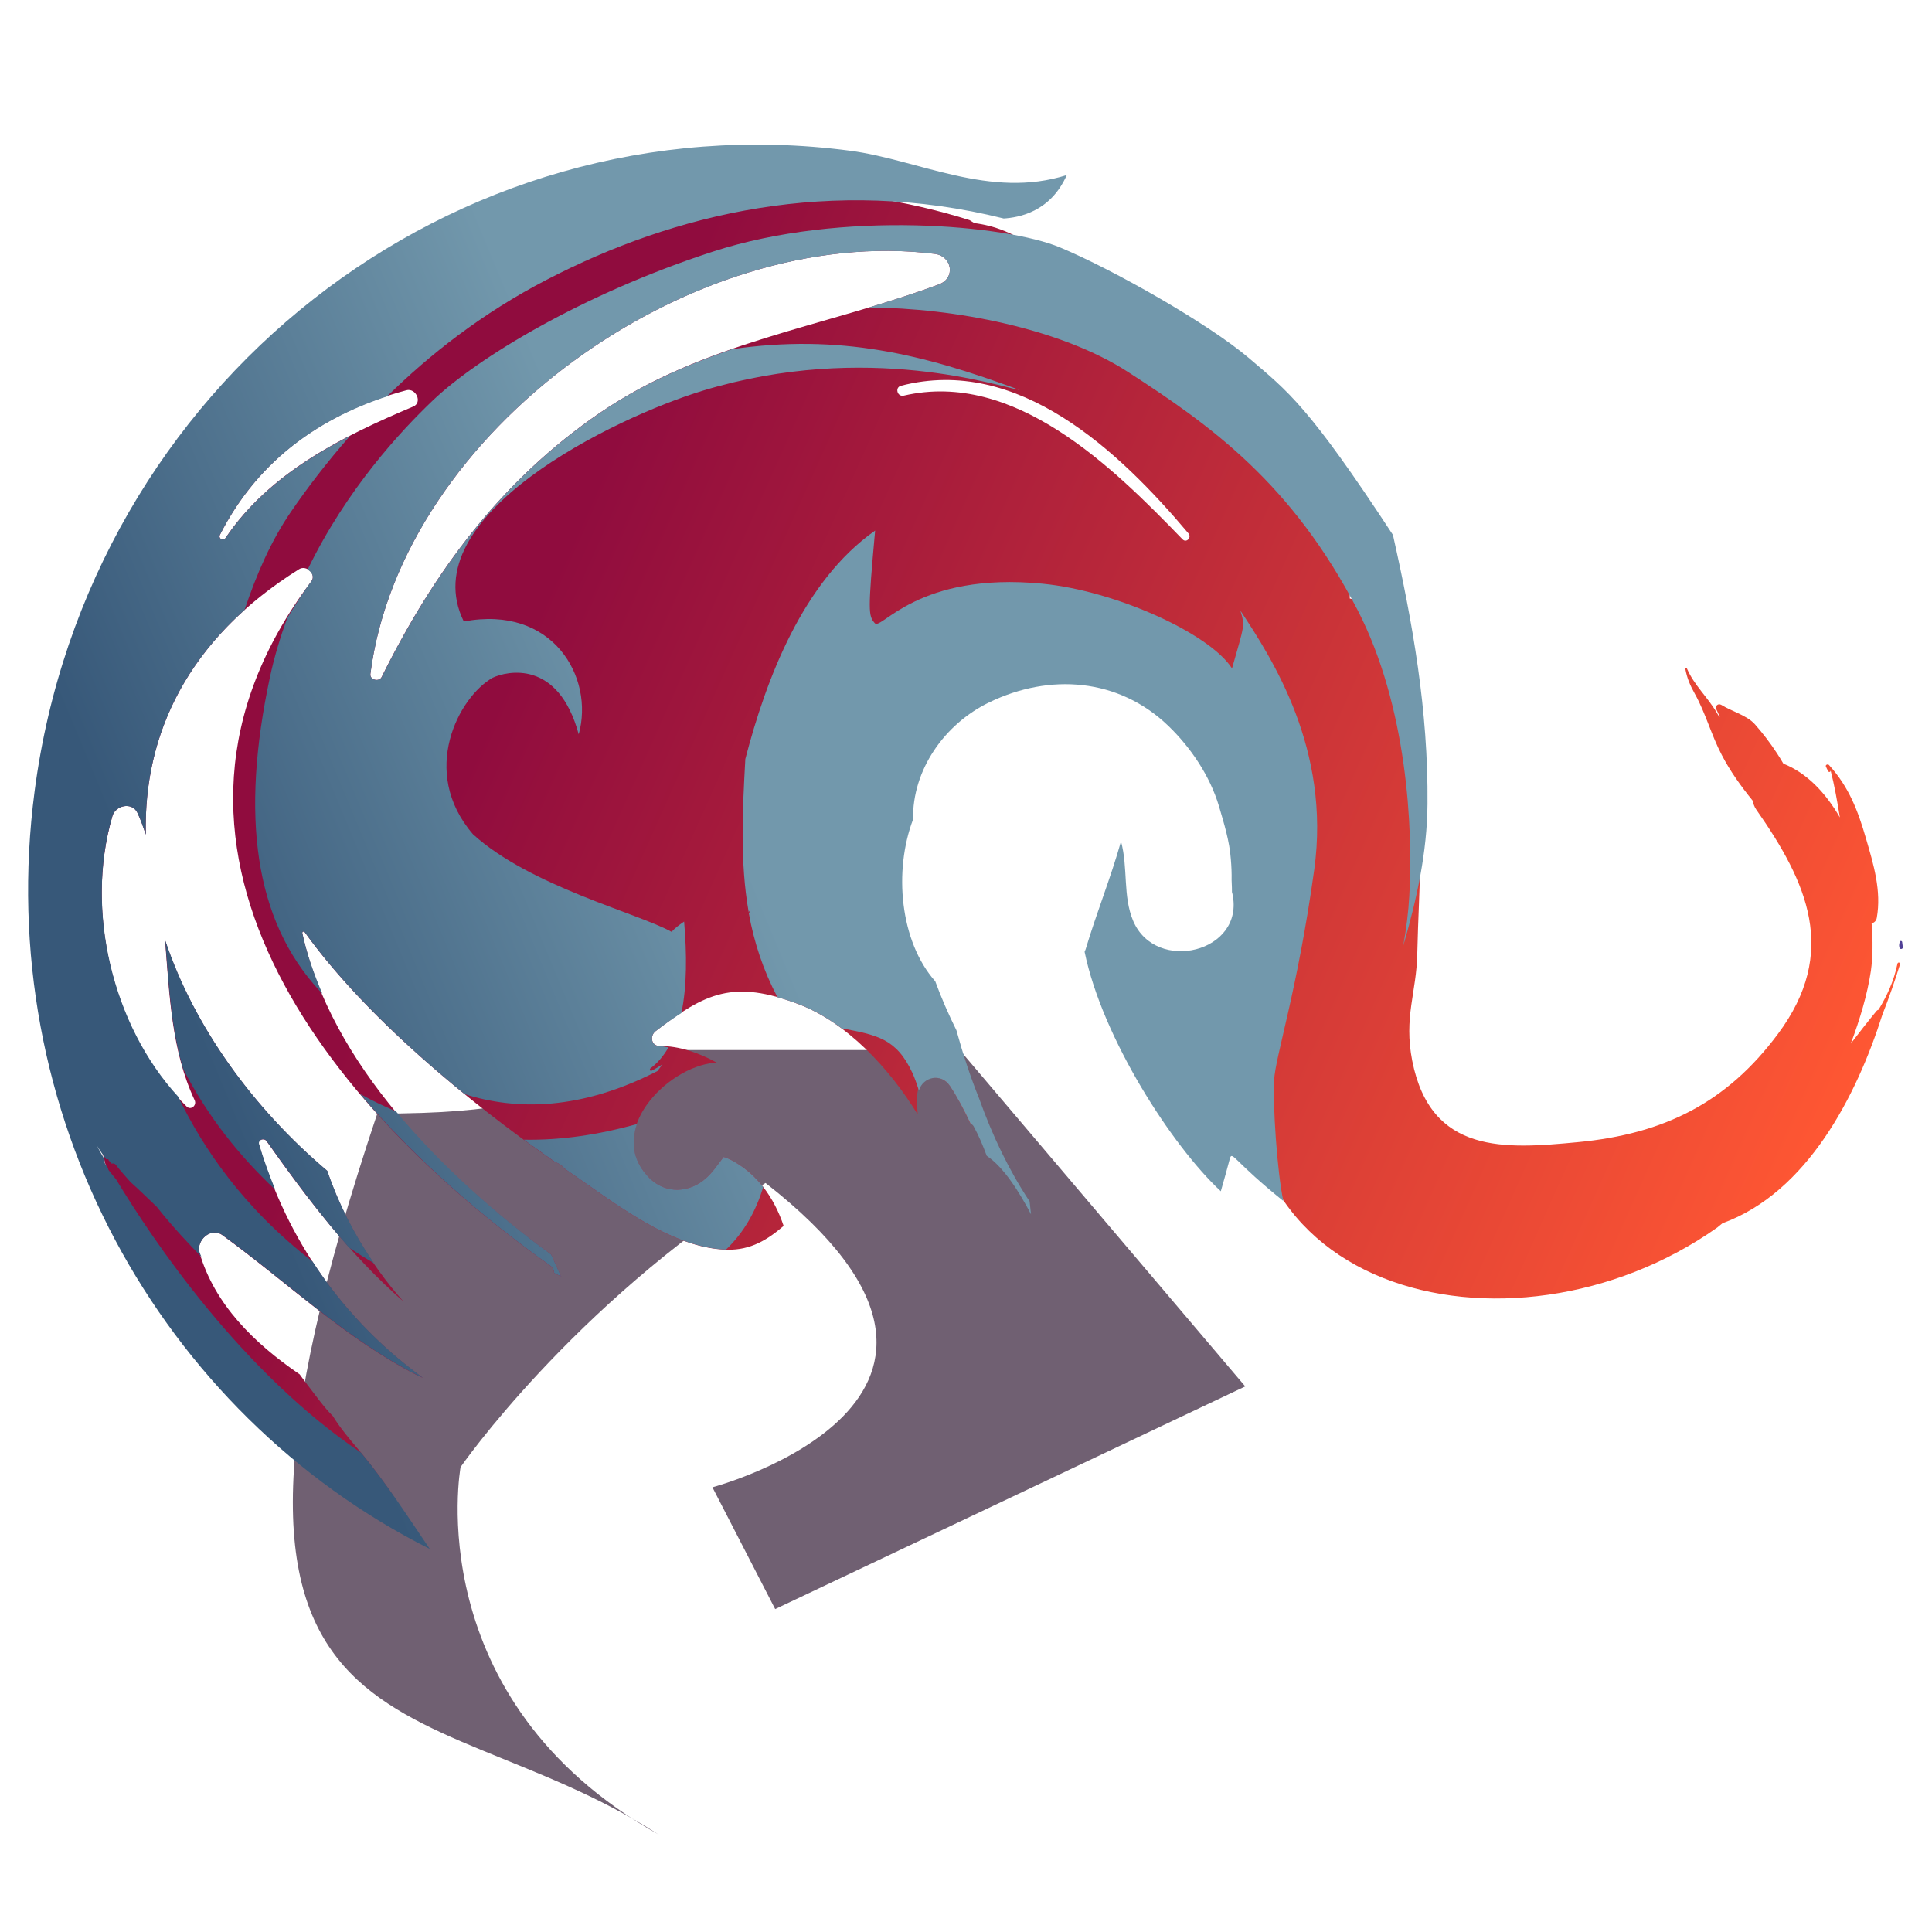 <?xml version="1.0" encoding="utf-8"?>
<!-- Generator: Adobe Illustrator 16.0.0, SVG Export Plug-In . SVG Version: 6.00 Build 0)  -->
<!DOCTYPE svg PUBLIC "-//W3C//DTD SVG 1.1//EN" "http://www.w3.org/Graphics/SVG/1.1/DTD/svg11.dtd">
<svg version="1.1" xmlns="http://www.w3.org/2000/svg" xmlns:xlink="http://www.w3.org/1999/xlink" x="0px" y="0px" width="56px"
	 height="56px" viewBox="0 0 56 56" enable-background="new 0 0 56 56" xml:space="preserve">
<g id="Layer_1" display="none">
	<circle display="inline" fill="#A67BBF" cx="28" cy="28" r="28"/>
	<path display="inline" fill="#785F8E" d="M26.569,55.963l14.696-14.697l-8.531-8.834L14.161,15.334L0.039,29.457
		c0.346,6.672,3.065,13.245,8.162,18.342C13.305,52.902,19.888,55.623,26.569,55.963z"/>
	<circle display="inline" fill="#A67BBF" cx="28" cy="28" r="18.761"/>
	<path display="inline" fill="#8B6EA0" d="M14.734,41.266c3.662,3.664,8.464,5.495,13.266,5.495V9.239
		c-4.801,0-9.604,1.832-13.266,5.495C7.407,22.061,7.407,33.939,14.734,41.266z"/>
	<circle display="inline" fill="#E6F3FF" cx="28" cy="28" r="14.592"/>
	<path display="inline" fill="#CFDBE6" d="M17.682,38.318c2.85,2.849,6.584,4.273,10.318,4.273V13.408
		c-3.734,0-7.469,1.425-10.318,4.274C11.983,23.38,11.983,32.619,17.682,38.318z"/>
	<path display="inline" fill="#324A5E" d="M32.113,33.892l-4.824-4.823c-0.212-0.213-0.331-0.5-0.331-0.8V18.62
		c0-0.625,0.507-1.131,1.131-1.131s1.131,0.506,1.131,1.131v9.179l4.492,4.493c0.442,0.442,0.442,1.158,0,1.6
		c-0.221,0.222-0.51,0.331-0.799,0.331C32.624,34.223,32.334,34.113,32.113,33.892z"/>
	<path display="inline" fill="#2B3B4E" d="M26.958,18.62v9.648c0,0.3,0.119,0.587,0.331,0.8L28,29.778V17.493
		C27.417,17.539,26.958,18.025,26.958,18.62z"/>
</g>
<g id="Layer_2">
	<g id="Layer_15">
		<path fill="#706072" d="M14.926,30.435c0.168,0,12.893,0,12.893,0l8.275,9.751L22.469,46.64L20.65,43.11
			c0,0,9.587-2.547,1.538-8.821c-5.628,3.595-8.838,8.235-8.838,8.235s-1.239,6.729,5.742,10.652
			c-6.981-4.51-14.631-1.554-8.157-20.897c7.544,0,4.33-1.845,4.33-1.845"/>
	</g>
	<g id="Layer_2_1_">
		<g>
			<path fill="#504096" d="M55.152,27.441c-0.004-0.044-0.01-0.088-0.016-0.131c-0.002-0.045-0.066-0.047-0.074-0.006
				c-0.016,0.098-0.021,0.083-0.006,0.161C55.07,27.537,55.175,27.51,55.152,27.441z"/>

				<linearGradient id="SVGID_1_" gradientUnits="userSpaceOnUse" x1="407.739" y1="-195.568" x2="459.211" y2="-195.568" gradientTransform="matrix(0.913 0.408 0.408 -0.913 -288.721 -327.471)">
				<stop  offset="0.212" style="stop-color:#900C3E"/>
				<stop  offset="1" style="stop-color:#FF5733"/>
			</linearGradient>
			<path fill="url(#SVGID_1_)" d="M54.999,27.933c-0.108,0.521-0.311,0.942-0.548,1.334c-0.021,0.006-0.037,0.013-0.055,0.032
				c-0.258,0.313-0.505,0.629-0.749,0.949c0.265-0.706,0.479-1.418,0.582-2.106c0.056-0.406,0.062-0.878,0.021-1.375
				c0.071-0.021,0.132-0.07,0.149-0.159c0.142-0.783-0.095-1.562-0.313-2.307c-0.233-0.806-0.495-1.491-1.069-2.124
				c-0.036-0.042-0.121-0.006-0.089,0.049c0.02,0.042,0.038,0.084,0.063,0.127c0.021,0.043,0.081,0.021,0.069-0.027
				c0.112,0.432,0.193,0.896,0.27,1.368c-0.412-0.711-0.953-1.288-1.638-1.559c-0.056-0.098-0.114-0.192-0.184-0.299
				c-0.193-0.295-0.406-0.575-0.639-0.84c-0.231-0.262-0.68-0.379-0.973-0.563c-0.097-0.06-0.198,0.034-0.143,0.136
				c0.034,0.067,0.064,0.139,0.095,0.213l-0.019-0.01c-0.019-0.037-0.042-0.069-0.063-0.106c-0.261-0.45-0.662-0.807-0.867-1.284
				c-0.008-0.027-0.052-0.019-0.048,0.012c0.052,0.275,0.139,0.471,0.274,0.715c0.315,0.564,0.479,1.2,0.781,1.773
				c0.237,0.459,0.557,0.909,0.901,1.331c0.011,0.082,0.041,0.168,0.099,0.253c1.479,2.111,2.395,4.132,0.628,6.504
				c-1.48,1.988-3.29,2.898-5.801,3.136c-2.109,0.2-4.259,0.363-4.798-2.356c-0.25-1.273,0.124-1.973,0.146-3.113
				c0.043-1.928,0.223-3.882-0.041-5.802c-0.02-0.113-0.16-0.123-0.206-0.035c-0.105-0.164-0.188-0.324-0.271-0.479
				c0.201-0.974-0.189-2.375-0.533-3.234c-0.169-0.416-0.521-0.659-0.906-0.739c0.01-0.45-0.138-0.894-0.367-1.309
				c0.023-0.123,0.037-0.254,0.02-0.403c-0.058-0.522-0.354-1.011-0.688-1.397c-0.419-0.484-0.727-1.008-1.104-1.528
				c-0.297-0.404-0.629-0.579-0.962-0.6c-0.386-0.467-0.654-1-1.276-1.208c-0.37-0.125-0.79-0.088-1.118,0.097
				c-0.751-0.871-1.622-1.658-2.59-2.055c-0.084-0.643-0.397-1.26-1.018-1.726c-0.629-0.473-1.208-0.68-1.778-0.752
				c-0.047-0.029-0.091-0.056-0.144-0.088c-0.941-0.297-1.842-0.495-2.815-0.656c-0.282-0.046-0.545-0.083-0.801-0.115
				c-0.334-0.229-0.741-0.395-1.242-0.454c-0.12-0.015-0.248-0.026-0.372-0.042c-0.652-0.129-1.357-0.164-2.084-0.129
				c-1.908-0.03-3.954,0.227-5.338,1.225c-0.999,0.395-1.89,0.839-2.582,1.27c-1.512,0.944-3.811,1.713-4.997,3.094
				c-1.899,2.212-3.278,4.576-4.39,7.278c-0.942,2.295-0.866,4.333-0.985,6.813c-0.098,2.052-0.802,3.898-0.023,5.932
				c0.134,0.352,0.272,0.692,0.413,1.024c-0.112,1.124,0.082,2.273,0.628,3.223c0.008,0.012,0.018,0.023,0.026,0.034
				c0.376,2.205,3.229,4.398,4.547,6.067c0.504,0.635,1.123,0.928,1.736,0.971c0.469,0.563,0.979,1.088,1.584,1.446
				c-0.309-0.443-0.626-0.88-0.975-1.297c-0.285-0.337-0.565-0.664-0.782-1.018c-0.254-0.252-0.468-0.558-0.685-0.838
				c-0.094-0.12-0.185-0.245-0.276-0.37c-1.325-0.904-2.467-2.032-2.904-3.529c-0.104-0.355,0.332-0.749,0.662-0.507
				c1.878,1.365,3.551,2.988,5.638,4.058c0.058,0.03,0.118,0.05,0.176,0.081c-2.301-1.674-3.941-4-4.753-6.769
				c-0.04-0.137,0.146-0.199,0.222-0.094c1.148,1.626,2.429,3.312,3.965,4.646c-0.973-1.092-1.75-2.43-2.209-3.784
				c-2.148-1.815-3.861-4.181-4.698-6.681c0.127,1.59,0.187,3.205,0.857,4.633c0.069,0.147-0.107,0.303-0.233,0.181
				C3.325,30.03,2.421,26.5,3.26,23.651c0.09-0.308,0.565-0.415,0.722-0.095c0.101,0.207,0.169,0.421,0.245,0.634
				c-0.074-2.875,1.195-5.662,4.443-7.692c0.208-0.13,0.513,0.141,0.354,0.354c-5.728,7.598,0.448,15.233,6.929,19.839
				c0.077,0.055,0.108,0.133,0.106,0.206c0.072,0.034,0.141,0.075,0.212,0.111c-0.099-0.213-0.199-0.426-0.294-0.644
				c-3.12-2.261-6.394-5.537-7.214-9.315c-0.01-0.044,0.044-0.064,0.07-0.028c1.778,2.468,4.72,4.9,7.254,6.663
				c0.072,0.024,0.142,0.059,0.2,0.11c0.03,0.024,0.052,0.056,0.08,0.084c0.036,0.023,0.073,0.05,0.108,0.074
				c1.283,0.872,2.964,2.232,4.598,2.271c0.696,0.017,1.18-0.296,1.641-0.689c-0.273-0.819-0.786-1.546-1.545-1.922
				c-0.098-0.048-0.158-0.068-0.196-0.076c-0.165,0.211-0.299,0.427-0.502,0.609c-0.481,0.436-1.178,0.471-1.647,0
				c-1.327-1.327,0.49-3.203,1.868-3.339c0.032-0.002,0.063,0.002,0.094,0c-0.54-0.299-1.104-0.489-1.667-0.488
				c-0.25,0-0.287-0.299-0.117-0.43c1.446-1.112,2.262-1.501,4.151-0.78c1.381,0.528,2.624,1.845,3.447,3.195
				c-0.015-0.193-0.02-0.383-0.011-0.575c0.021-0.516,0.66-0.673,0.942-0.256c0.22,0.328,0.412,0.703,0.594,1.093
				c0.007,0.003,0.012,0.009,0.02,0.013c-0.231-0.692-0.509-1.369-0.844-2.014c-0.044-0.556-0.171-1.094-0.542-1.533
				c-0.932-1.106-0.837-4.137-0.422-5.892c0.172-0.723-0.015-1.279-0.384-1.664c0.049-0.091,0.09-0.191,0.147-0.268
				c1.407-1.973,2.824-2.877,4.753-3.317c0.426,0.064,0.808,0.128,1.073,0.161c0.065,0.007,0.122-0.001,0.183,0
				c0.516,0.685,1.402,1.241,1.924,1.633c0.27,0.203,0.559,0.232,0.821,0.167c0.188,0.505,0.386,1.012,0.761,1.408
				c0.354,0.376,0.372,0.683,0.366,1.191c0.023,0.198,0.073,0.384,0.146,0.564c0.058,0.308,0.192,0.859,0.22,1.042
				c0.109,0.762,0.491,1.26,1.052,1.756c0.027,0.022,0.054,0.033,0.08,0.053c-0.145,0.57-0.226,1.16-0.286,1.735
				c-0.055,0.195-0.108,0.393-0.172,0.583c-0.093,0.279-0.045,0.531,0.076,0.733c0.009,0.07,0.018,0.143,0.027,0.214
				c-0.052,0.086-0.098,0.18-0.118,0.288c-0.08,0.354-0.152,0.729-0.186,1.102c-0.068-0.604-0.112-1.219-0.168-1.828
				c-0.013-0.118-0.175-0.109-0.2-0.006c-2.14,8.851,7.355,11.118,13.327,6.892c0.05-0.037,0.098-0.085,0.149-0.122
				c2.456-0.893,3.888-3.695,4.634-6.046c0.188-0.479,0.359-0.968,0.51-1.455C55.092,27.899,55.012,27.875,54.999,27.933z
				 M6.536,15.595c-0.068,0.1-0.216,0.013-0.161-0.094c1.126-2.22,3.044-3.555,5.405-4.189c0.275-0.073,0.474,0.355,0.199,0.472
				C9.917,12.655,7.821,13.691,6.536,15.595z M17.376,11.975c-2.844,1.947-4.795,4.586-6.314,7.649
				c-0.074,0.15-0.349,0.085-0.327-0.089c0.909-7.059,9.331-13.06,16.359-12.177c0.501,0.064,0.616,0.701,0.12,0.885
				C23.886,9.483,20.395,9.909,17.376,11.975z M34.277,15.633c-2.036-2.109-4.881-4.908-8.081-4.165
				c-0.188,0.043-0.266-0.237-0.081-0.286c3.398-0.882,6.326,1.896,8.334,4.28C34.547,15.58,34.388,15.747,34.277,15.633z"/>
			<g id="Layer_1_2_">

					<linearGradient id="SVGID_2_" gradientUnits="userSpaceOnUse" x1="326.479" y1="-307.399" x2="363.09" y2="-286.262" gradientTransform="matrix(0.992 0.13 0.13 -0.992 -282.997 -317.582)">
					<stop  offset="0.103" style="stop-color:#375879"/>
					<stop  offset="0.497" style="stop-color:#7298AC"/>
				</linearGradient>
				<path fill="url(#SVGID_2_)" d="M40.675,27.412c0.392-1.345,0.691-2.708,0.702-4.11c0.024-2.708-0.431-5.258-1.002-7.798
					c-2.456-3.748-3.037-4.153-4.173-5.124c-1.167-0.994-3.933-2.566-5.478-3.209c-1.54-0.644-6.3-1.103-10.069,0.125
					c-3.771,1.227-6.817,3.078-8.116,4.317c-0.926,0.885-2.49,2.563-3.623,4.897c0.124,0.069,0.205,0.211,0.108,0.341
					c-0.268,0.355-0.484,0.711-0.701,1.066c-0.194,0.542-0.37,1.105-0.498,1.706c-0.859,4.025-0.45,7.046,1.427,9.083
					c0.028,0.03,0.062,0.067,0.092,0.1c-0.244-0.573-0.451-1.155-0.581-1.756c-0.009-0.044,0.044-0.065,0.07-0.029
					c1.185,1.644,2.884,3.271,4.637,4.694c1.508,0.474,3.364,0.468,5.585-0.67c0.05-0.063,0.098-0.129,0.149-0.196
					c-0.104,0.067-0.207,0.131-0.317,0.186c-0.042,0.02-0.069-0.039-0.036-0.067c0.218-0.161,0.386-0.37,0.526-0.61
					c-0.086-0.008-0.171-0.038-0.257-0.038c-0.251,0-0.287-0.299-0.118-0.43c0.269-0.206,0.511-0.377,0.748-0.529
					c0.164-0.779,0.16-1.705,0.079-2.649c-0.137,0.095-0.266,0.187-0.363,0.298c-0.979-0.544-4.099-1.32-5.757-2.829
					c-1.569-1.822-0.404-3.988,0.571-4.537c0.417-0.195,1.904-0.537,2.494,1.641c0.461-1.65-0.751-3.761-3.331-3.271
					c-1.502-3.057,4.354-5.909,6.937-6.693c4.764-1.443,8.637-0.095,9.162-0.021c-2.792-1.037-5.209-1.632-8.329-1.178
					c-1.326,0.46-2.622,1.021-3.836,1.854c-2.844,1.947-4.795,4.586-6.313,7.649c-0.074,0.15-0.35,0.085-0.328-0.089
					c0.908-7.059,9.33-13.06,16.358-12.177c0.501,0.064,0.616,0.701,0.12,0.885c-0.673,0.251-1.352,0.464-2.031,0.668
					c2.47,0.015,5.562,0.603,7.526,1.878c2.366,1.532,4.732,3.205,6.645,6.899c1.431,2.778,1.609,6.302,1.495,8.289
					C40.825,26.423,40.764,26.906,40.675,27.412z"/>

					<linearGradient id="SVGID_3_" gradientUnits="userSpaceOnUse" x1="326.861" y1="-308.043" x2="363.469" y2="-286.907" gradientTransform="matrix(0.992 0.13 0.13 -0.992 -282.997 -317.582)">
					<stop  offset="0.103" style="stop-color:#375879"/>
					<stop  offset="0.497" style="stop-color:#7298AC"/>
				</linearGradient>
				<path fill="url(#SVGID_3_)" d="M24.641,4.369C13.129,2.857,2.548,11.167,1.004,22.927c-1.229,9.346,3.633,18.033,11.455,21.971
					c-0.645-0.948-1.259-1.908-1.994-2.792c-3.436-2.312-6.019-6.126-7.101-7.923c-0.07-0.087-0.142-0.167-0.21-0.259
					c-0.02-0.024-0.023-0.046-0.022-0.07c-0.058-0.072-0.12-0.142-0.096-0.236c-0.15-0.262-0.233-0.418-0.233-0.418
					s0.073,0.124,0.27,0.398c0.021,0,0.044,0,0.064,0.004c0.013,0,0.012,0.016,0.002,0.018c-0.002,0.003,0.039,0.044,0.098,0.108
					c0.042-0.009,0.088-0.009,0.124,0.039c0.129,0.169,0.274,0.327,0.418,0.491c0.261,0.233,0.508,0.479,0.764,0.721
					c0.459,0.582,0.959,1.106,1.294,1.452c-0.014-0.044-0.038-0.081-0.051-0.125c-0.104-0.355,0.333-0.749,0.662-0.507
					c1.878,1.365,3.552,2.988,5.639,4.058c0.058,0.03,0.119,0.05,0.177,0.081c-1.283-0.933-2.362-2.069-3.203-3.371
					c-2.006-1.551-3.189-3.306-3.894-4.777c-1.903-2.067-2.71-5.41-1.908-8.138c0.09-0.308,0.565-0.415,0.722-0.095
					c0.102,0.208,0.17,0.424,0.247,0.638c-0.061-2.353,0.775-4.647,2.861-6.516c0.346-1.037,0.772-2.011,1.347-2.848
					c0.447-0.655,1.021-1.411,1.712-2.199c-1.407,0.725-2.71,1.628-3.611,2.964c-0.069,0.1-0.217,0.013-0.162-0.094
					c1.036-2.041,2.744-3.325,4.846-4.013c1.224-1.204,2.748-2.407,4.619-3.377c3.716-1.932,8.273-3.019,13.254-1.779
					c0.423-0.028,1.346-0.176,1.828-1.259C28.701,5.782,26.628,4.631,24.641,4.369z"/>

					<linearGradient id="SVGID_4_" gradientUnits="userSpaceOnUse" x1="330.198" y1="-313.835" x2="366.805" y2="-292.7" gradientTransform="matrix(0.992 0.13 0.13 -0.992 -282.997 -317.582)">
					<stop  offset="0.103" style="stop-color:#375879"/>
					<stop  offset="0.497" style="stop-color:#7298AC"/>
				</linearGradient>
				<path fill="url(#SVGID_4_)" d="M38.094,25.208c0.481-3.479-1.202-6.093-2.141-7.51c0.137,0.455,0.118,0.407-0.242,1.676
					c-0.65-1.013-3.374-2.249-5.493-2.455c-3.616-0.353-4.673,1.364-4.862,1.144c-0.188-0.219-0.203-0.32,0.01-2.684
					c-2.09,1.468-3.159,4.3-3.762,6.621c-0.084,1.511-0.156,2.998,0.097,4.441c0.049-0.08,0.049-0.057,0.049-0.057
					s-0.018,0.035-0.044,0.095c0.148,0.824,0.411,1.632,0.828,2.425c0.195,0.056,0.399,0.12,0.621,0.205
					c0.428,0.163,0.84,0.404,1.236,0.695c1.022,0.199,1.587,0.284,2.058,1.299c0.061,0.136,0.125,0.311,0.186,0.505
					c0.121-0.402,0.643-0.512,0.897-0.136c0.22,0.331,0.416,0.704,0.599,1.096c0.038,0.016,0.071,0.042,0.093,0.083
					c0.148,0.27,0.268,0.557,0.377,0.851c0.503,0.335,0.955,1.07,1.284,1.696c-0.016-0.127-0.029-0.252-0.042-0.376
					c-0.59-0.887-1.078-1.903-1.461-2.977c-0.26-0.644-0.476-1.312-0.66-1.983c-0.23-0.465-0.438-0.938-0.613-1.418
					c-1.026-1.157-1.209-3.203-0.644-4.691c-0.023-1.441,0.912-2.767,2.206-3.394c1.757-0.851,3.754-0.706,5.196,0.683
					c0.649,0.626,1.203,1.448,1.464,2.321c0.147,0.503,0.309,1.016,0.346,1.545c0.017,0.199,0.026,0.4,0.022,0.601
					c0.01,0.174,0.01,0.285,0.01,0.347c0.004,0.019,0.01,0.033,0.014,0.052c0.368,1.702-2.221,2.319-2.875,0.79
					c-0.309-0.728-0.144-1.539-0.355-2.31c-0.296,1.054-0.708,2.066-1.024,3.124c-0.01,0.028-0.021,0.049-0.031,0.077
					c0.514,2.5,2.533,5.625,3.948,6.94c0.095-0.332,0.187-0.659,0.269-0.971c0.071-0.187,0.135,0.118,1.544,1.254
					c-0.181-0.83-0.31-2.825-0.268-3.505C36.966,30.625,37.613,28.688,38.094,25.208z"/>

					<linearGradient id="SVGID_5_" gradientUnits="userSpaceOnUse" x1="331.042" y1="-315.3" x2="367.641" y2="-294.169" gradientTransform="matrix(0.992 0.13 0.13 -0.992 -282.997 -317.582)">
					<stop  offset="0.103" style="stop-color:#375879"/>
					<stop  offset="0.497" style="stop-color:#7298AC"/>
				</linearGradient>
				<path fill="url(#SVGID_5_)" d="M16.06,36.896c0.071,0.034,0.141,0.075,0.211,0.111c-0.099-0.213-0.198-0.426-0.295-0.645
					c-1.573-1.146-3.177-2.553-4.496-4.147c-0.349-0.153-0.698-0.312-1.044-0.508c1.592,1.885,3.538,3.579,5.517,4.982
					C16.03,36.745,16.062,36.823,16.06,36.896z"/>

					<linearGradient id="SVGID_6_" gradientUnits="userSpaceOnUse" x1="328.859" y1="-311.529" x2="365.485" y2="-290.383" gradientTransform="matrix(0.992 0.13 0.13 -0.992 -282.997 -317.582)">
					<stop  offset="0.103" style="stop-color:#375879"/>
					<stop  offset="0.497" style="stop-color:#7298AC"/>
				</linearGradient>
				<path fill="url(#SVGID_6_)" d="M7.731,33.075c0.734,1.04,1.521,2.105,2.39,3.093c0.238,0.157,0.478,0.305,0.72,0.448
					c-0.575-0.837-1.039-1.752-1.353-2.679c-2.149-1.813-3.863-4.181-4.699-6.681c0.102,1.262,0.166,2.539,0.519,3.725
					c0.715,1.387,1.635,2.53,2.67,3.504c-0.174-0.431-0.335-0.864-0.467-1.316C7.47,33.032,7.657,32.97,7.731,33.075z"/>

					<linearGradient id="SVGID_7_" gradientUnits="userSpaceOnUse" x1="332.079" y1="-317.094" x2="368.684" y2="-295.96" gradientTransform="matrix(0.992 0.13 0.13 -0.992 -282.997 -317.582)">
					<stop  offset="0.103" style="stop-color:#375879"/>
					<stop  offset="0.497" style="stop-color:#7298AC"/>
				</linearGradient>
				<path fill="url(#SVGID_7_)" d="M21.169,33.612c-0.098-0.048-0.158-0.068-0.195-0.076c-0.165,0.211-0.3,0.427-0.503,0.609
					c-0.481,0.436-1.178,0.471-1.647,0c-0.485-0.486-0.543-1.043-0.362-1.563c-1.083,0.301-2.178,0.473-3.279,0.452
					c0.307,0.225,0.611,0.44,0.911,0.651c0.07,0.024,0.137,0.059,0.194,0.108c0.029,0.024,0.051,0.054,0.078,0.08
					c0.037,0.025,0.074,0.052,0.11,0.078c1.274,0.866,2.944,2.216,4.569,2.268c0.53-0.506,0.863-1.117,1.079-1.811
					C21.866,34.079,21.548,33.802,21.169,33.612z"/>
			</g>
		</g>
	</g>
</g>
</svg>
